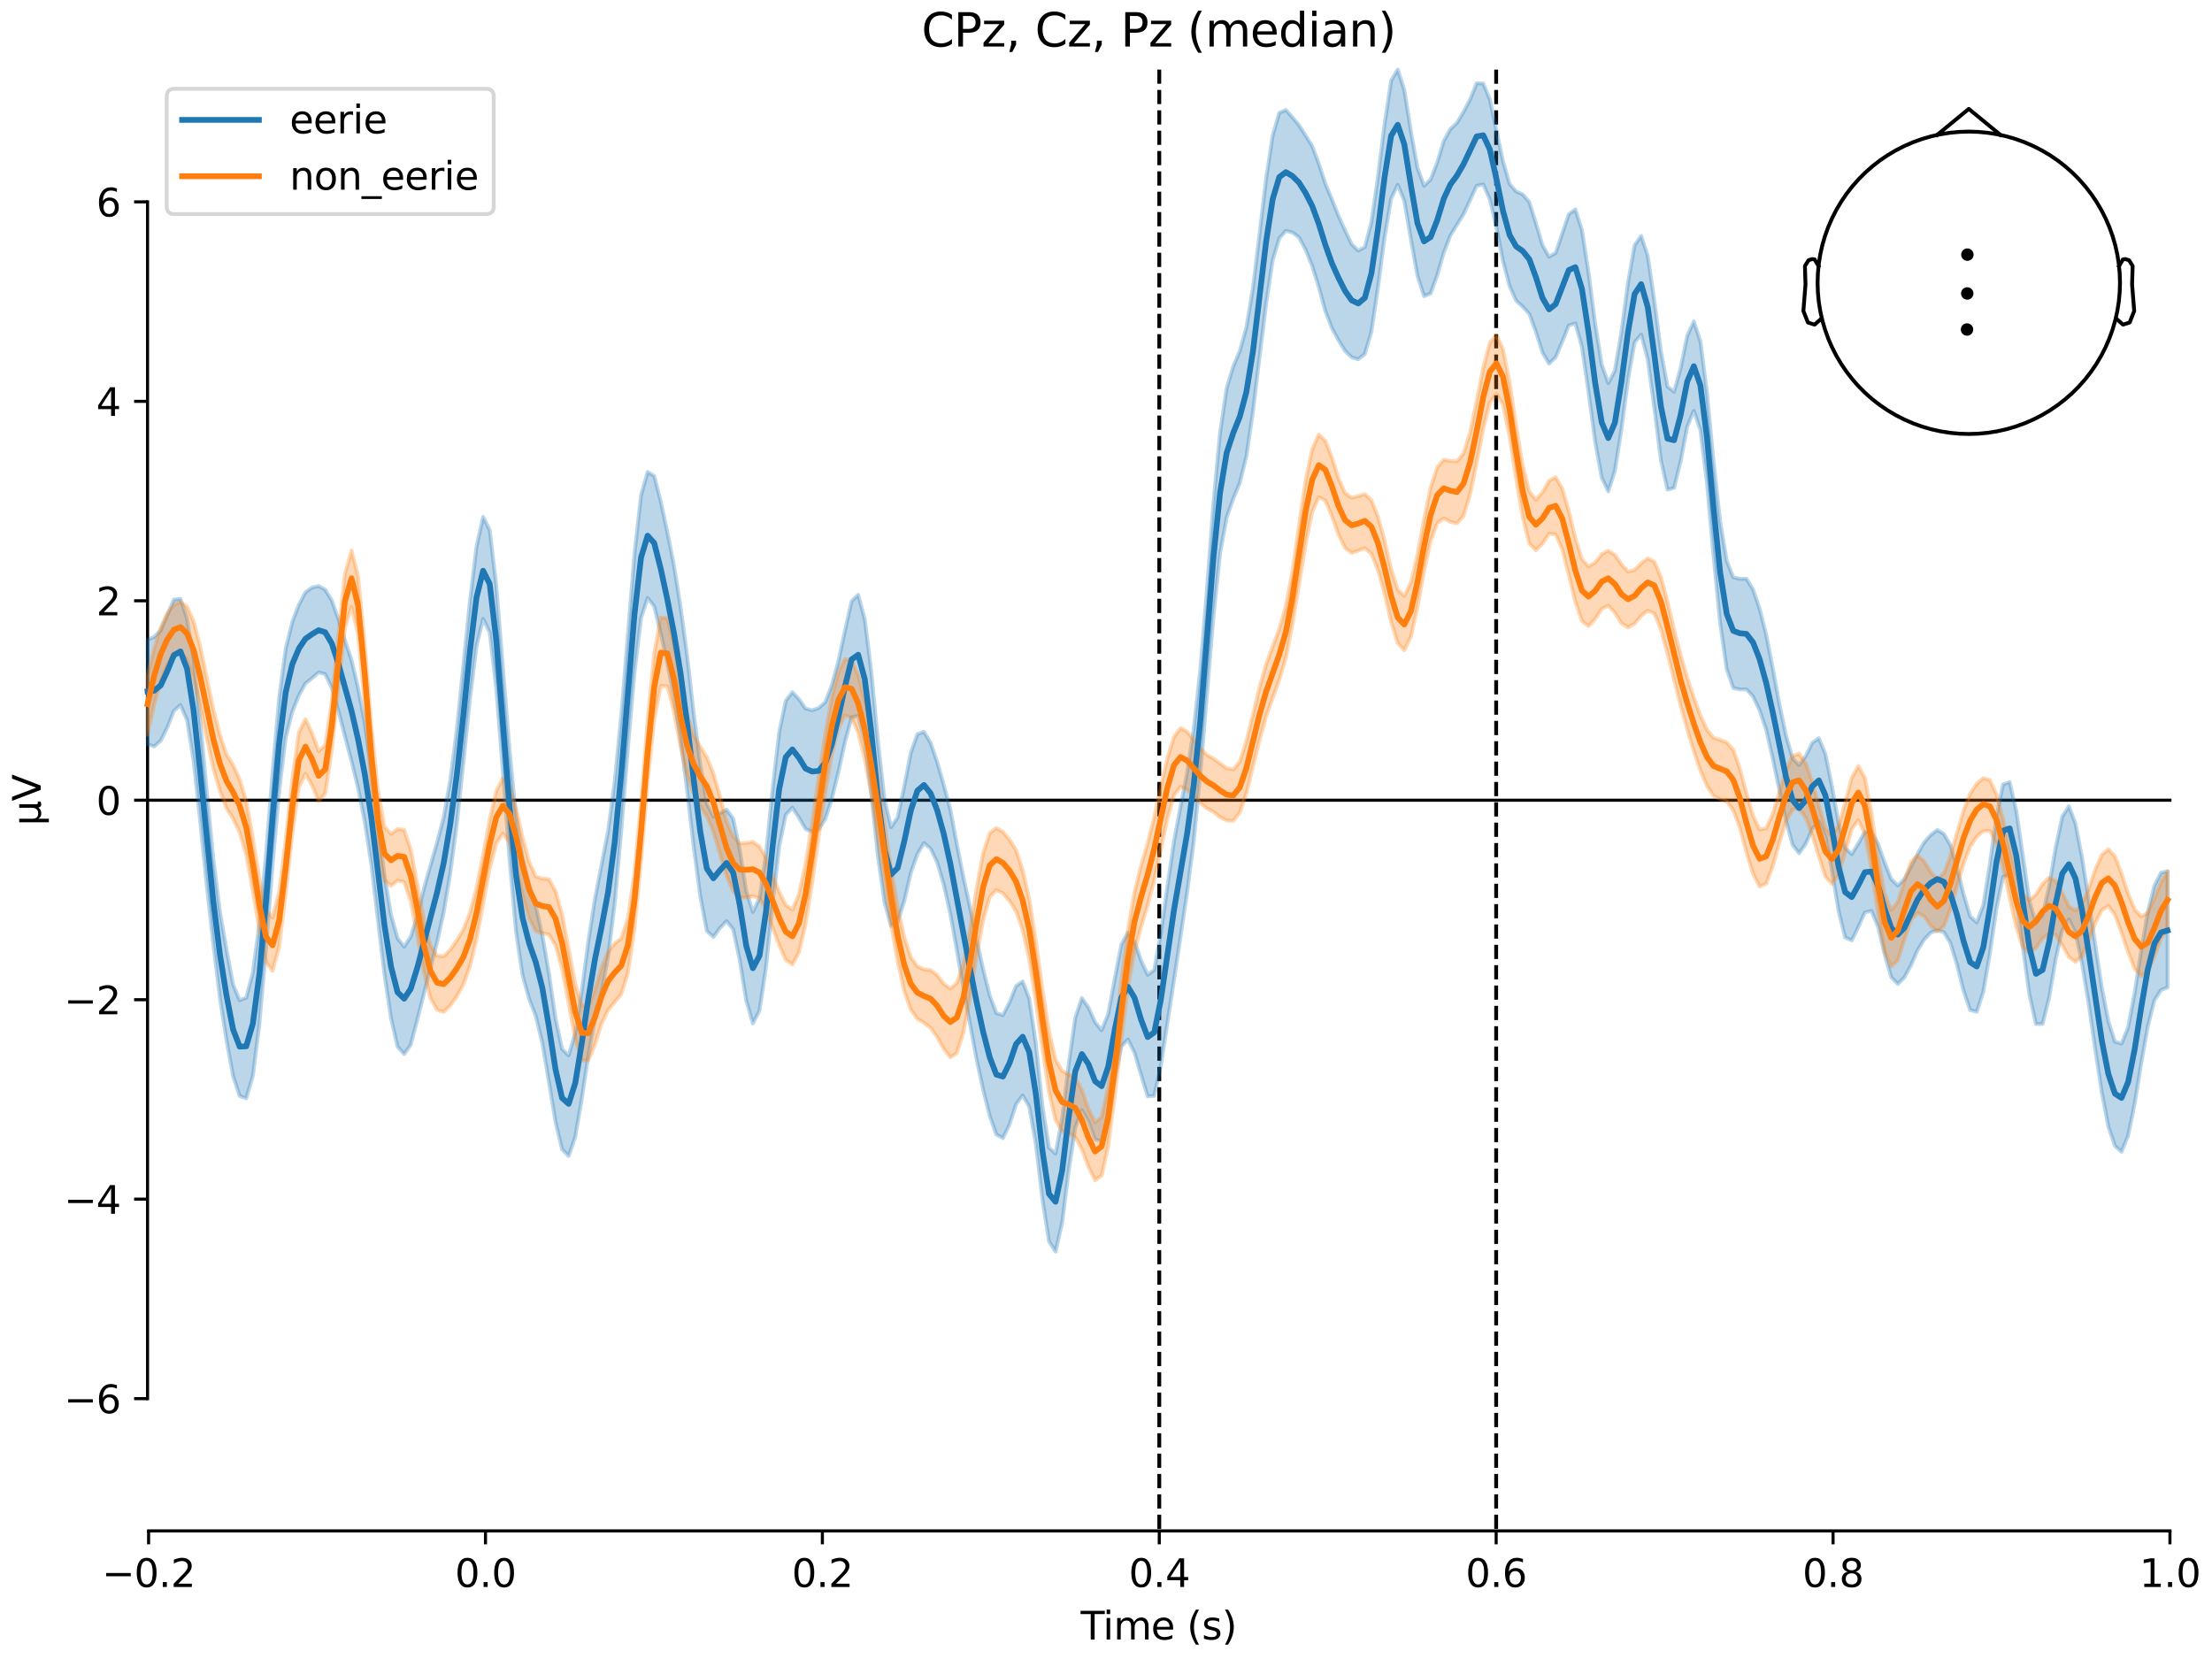 <?xml version="1.0" encoding="utf-8" standalone="no"?>
<!DOCTYPE svg PUBLIC "-//W3C//DTD SVG 1.1//EN"
  "http://www.w3.org/Graphics/SVG/1.1/DTD/svg11.dtd">
<svg xmlns:xlink="http://www.w3.org/1999/xlink" width="576pt" height="432pt" viewBox="0 0 576 432" xmlns="http://www.w3.org/2000/svg" version="1.1">
 <defs>
  <style type="text/css">*{stroke-linejoin: round; stroke-linecap: butt}</style>
 </defs>
 <g id="figure_1">
  <g id="patch_1">
   <path d="M 0 432 
L 576 432 
L 576 0 
L 0 0 
z
" style="fill: #ffffff"/>
  </g>
  <g id="axes_1">
   <g id="patch_2">
    <path d="M 38.421 398.644 
L 565.048 398.644 
L 565.048 18.118 
L 38.421 18.118 
L 38.421 398.644 
z
" style="fill: none; opacity: 0"/>
   </g>
   <g id="patch_3">
    <path d="M 38.421 364.196 
L 38.421 52.566 
" style="fill: none; stroke: #000000; stroke-width: 0.8; stroke-linejoin: miter; stroke-linecap: square"/>
   </g>
   <g id="LineCollection_1">
    <path d="M 301.871 18.118 
L 301.871 398.644 
" clip-path="url(#p901a9319e1)" style="fill: none; stroke-dasharray: 3.7,1.6; stroke-dashoffset: 0; stroke: #000000"/>
    <path d="M 389.597 18.118 
L 389.597 398.644 
" clip-path="url(#p901a9319e1)" style="fill: none; stroke-dasharray: 3.7,1.6; stroke-dashoffset: 0; stroke: #000000"/>
   </g>
   <g id="matplotlib.axis_1">
    <g id="xtick_1">
     <g id="line2d_1">
      <defs>
       <path id="m9a3fd33ae9" d="M 0 0 
L 0 3.5 
" style="stroke: #000000; stroke-width: 0.8"/>
      </defs>
      <g>
       <use xlink:href="#m9a3fd33ae9" x="38.695" y="398.644" style="stroke: #000000; stroke-width: 0.8"/>
      </g>
     </g>
     <g id="text_1">
      <!-- −0.2 -->
      <g transform="translate(26.553 413.242) scale(0.1 -0.1)">
       <defs>
        <path id="DejaVuSans-2212" d="M 678 2272 
L 4684 2272 
L 4684 1741 
L 678 1741 
L 678 2272 
z
" transform="scale(0.016)"/>
        <path id="DejaVuSans-30" d="M 2034 4250 
Q 1547 4250 1301 3770 
Q 1056 3291 1056 2328 
Q 1056 1369 1301 889 
Q 1547 409 2034 409 
Q 2525 409 2770 889 
Q 3016 1369 3016 2328 
Q 3016 3291 2770 3770 
Q 2525 4250 2034 4250 
z
M 2034 4750 
Q 2819 4750 3233 4129 
Q 3647 3509 3647 2328 
Q 3647 1150 3233 529 
Q 2819 -91 2034 -91 
Q 1250 -91 836 529 
Q 422 1150 422 2328 
Q 422 3509 836 4129 
Q 1250 4750 2034 4750 
z
" transform="scale(0.016)"/>
        <path id="DejaVuSans-2e" d="M 684 794 
L 1344 794 
L 1344 0 
L 684 0 
L 684 794 
z
" transform="scale(0.016)"/>
        <path id="DejaVuSans-32" d="M 1228 531 
L 3431 531 
L 3431 0 
L 469 0 
L 469 531 
Q 828 903 1448 1529 
Q 2069 2156 2228 2338 
Q 2531 2678 2651 2914 
Q 2772 3150 2772 3378 
Q 2772 3750 2511 3984 
Q 2250 4219 1831 4219 
Q 1534 4219 1204 4116 
Q 875 4013 500 3803 
L 500 4441 
Q 881 4594 1212 4672 
Q 1544 4750 1819 4750 
Q 2544 4750 2975 4387 
Q 3406 4025 3406 3419 
Q 3406 3131 3298 2873 
Q 3191 2616 2906 2266 
Q 2828 2175 2409 1742 
Q 1991 1309 1228 531 
z
" transform="scale(0.016)"/>
       </defs>
       <use xlink:href="#DejaVuSans-2212"/>
       <use xlink:href="#DejaVuSans-30" transform="translate(83.789 0)"/>
       <use xlink:href="#DejaVuSans-2e" transform="translate(147.412 0)"/>
       <use xlink:href="#DejaVuSans-32" transform="translate(179.199 0)"/>
      </g>
     </g>
    </g>
    <g id="xtick_2">
     <g id="line2d_2">
      <g>
       <use xlink:href="#m9a3fd33ae9" x="126.42" y="398.644" style="stroke: #000000; stroke-width: 0.8"/>
      </g>
     </g>
     <g id="text_2">
      <!-- 0.0 -->
      <g transform="translate(118.469 413.242) scale(0.1 -0.1)">
       <use xlink:href="#DejaVuSans-30"/>
       <use xlink:href="#DejaVuSans-2e" transform="translate(63.623 0)"/>
       <use xlink:href="#DejaVuSans-30" transform="translate(95.41 0)"/>
      </g>
     </g>
    </g>
    <g id="xtick_3">
     <g id="line2d_3">
      <g>
       <use xlink:href="#m9a3fd33ae9" x="214.146" y="398.644" style="stroke: #000000; stroke-width: 0.8"/>
      </g>
     </g>
     <g id="text_3">
      <!-- 0.2 -->
      <g transform="translate(206.194 413.242) scale(0.1 -0.1)">
       <use xlink:href="#DejaVuSans-30"/>
       <use xlink:href="#DejaVuSans-2e" transform="translate(63.623 0)"/>
       <use xlink:href="#DejaVuSans-32" transform="translate(95.41 0)"/>
      </g>
     </g>
    </g>
    <g id="xtick_4">
     <g id="line2d_4">
      <g>
       <use xlink:href="#m9a3fd33ae9" x="301.871" y="398.644" style="stroke: #000000; stroke-width: 0.8"/>
      </g>
     </g>
     <g id="text_4">
      <!-- 0.4 -->
      <g transform="translate(293.92 413.242) scale(0.1 -0.1)">
       <defs>
        <path id="DejaVuSans-34" d="M 2419 4116 
L 825 1625 
L 2419 1625 
L 2419 4116 
z
M 2253 4666 
L 3047 4666 
L 3047 1625 
L 3713 1625 
L 3713 1100 
L 3047 1100 
L 3047 0 
L 2419 0 
L 2419 1100 
L 313 1100 
L 313 1709 
L 2253 4666 
z
" transform="scale(0.016)"/>
       </defs>
       <use xlink:href="#DejaVuSans-30"/>
       <use xlink:href="#DejaVuSans-2e" transform="translate(63.623 0)"/>
       <use xlink:href="#DejaVuSans-34" transform="translate(95.41 0)"/>
      </g>
     </g>
    </g>
    <g id="xtick_5">
     <g id="line2d_5">
      <g>
       <use xlink:href="#m9a3fd33ae9" x="389.597" y="398.644" style="stroke: #000000; stroke-width: 0.8"/>
      </g>
     </g>
     <g id="text_5">
      <!-- 0.6 -->
      <g transform="translate(381.645 413.242) scale(0.1 -0.1)">
       <defs>
        <path id="DejaVuSans-36" d="M 2113 2584 
Q 1688 2584 1439 2293 
Q 1191 2003 1191 1497 
Q 1191 994 1439 701 
Q 1688 409 2113 409 
Q 2538 409 2786 701 
Q 3034 994 3034 1497 
Q 3034 2003 2786 2293 
Q 2538 2584 2113 2584 
z
M 3366 4563 
L 3366 3988 
Q 3128 4100 2886 4159 
Q 2644 4219 2406 4219 
Q 1781 4219 1451 3797 
Q 1122 3375 1075 2522 
Q 1259 2794 1537 2939 
Q 1816 3084 2150 3084 
Q 2853 3084 3261 2657 
Q 3669 2231 3669 1497 
Q 3669 778 3244 343 
Q 2819 -91 2113 -91 
Q 1303 -91 875 529 
Q 447 1150 447 2328 
Q 447 3434 972 4092 
Q 1497 4750 2381 4750 
Q 2619 4750 2861 4703 
Q 3103 4656 3366 4563 
z
" transform="scale(0.016)"/>
       </defs>
       <use xlink:href="#DejaVuSans-30"/>
       <use xlink:href="#DejaVuSans-2e" transform="translate(63.623 0)"/>
       <use xlink:href="#DejaVuSans-36" transform="translate(95.41 0)"/>
      </g>
     </g>
    </g>
    <g id="xtick_6">
     <g id="line2d_6">
      <g>
       <use xlink:href="#m9a3fd33ae9" x="477.323" y="398.644" style="stroke: #000000; stroke-width: 0.8"/>
      </g>
     </g>
     <g id="text_6">
      <!-- 0.8 -->
      <g transform="translate(469.371 413.242) scale(0.1 -0.1)">
       <defs>
        <path id="DejaVuSans-38" d="M 2034 2216 
Q 1584 2216 1326 1975 
Q 1069 1734 1069 1313 
Q 1069 891 1326 650 
Q 1584 409 2034 409 
Q 2484 409 2743 651 
Q 3003 894 3003 1313 
Q 3003 1734 2745 1975 
Q 2488 2216 2034 2216 
z
M 1403 2484 
Q 997 2584 770 2862 
Q 544 3141 544 3541 
Q 544 4100 942 4425 
Q 1341 4750 2034 4750 
Q 2731 4750 3128 4425 
Q 3525 4100 3525 3541 
Q 3525 3141 3298 2862 
Q 3072 2584 2669 2484 
Q 3125 2378 3379 2068 
Q 3634 1759 3634 1313 
Q 3634 634 3220 271 
Q 2806 -91 2034 -91 
Q 1263 -91 848 271 
Q 434 634 434 1313 
Q 434 1759 690 2068 
Q 947 2378 1403 2484 
z
M 1172 3481 
Q 1172 3119 1398 2916 
Q 1625 2713 2034 2713 
Q 2441 2713 2670 2916 
Q 2900 3119 2900 3481 
Q 2900 3844 2670 4047 
Q 2441 4250 2034 4250 
Q 1625 4250 1398 4047 
Q 1172 3844 1172 3481 
z
" transform="scale(0.016)"/>
       </defs>
       <use xlink:href="#DejaVuSans-30"/>
       <use xlink:href="#DejaVuSans-2e" transform="translate(63.623 0)"/>
       <use xlink:href="#DejaVuSans-38" transform="translate(95.41 0)"/>
      </g>
     </g>
    </g>
    <g id="xtick_7">
     <g id="line2d_7">
      <g>
       <use xlink:href="#m9a3fd33ae9" x="565.048" y="398.644" style="stroke: #000000; stroke-width: 0.8"/>
      </g>
     </g>
     <g id="text_7">
      <!-- 1.0 -->
      <g transform="translate(557.097 413.242) scale(0.1 -0.1)">
       <defs>
        <path id="DejaVuSans-31" d="M 794 531 
L 1825 531 
L 1825 4091 
L 703 3866 
L 703 4441 
L 1819 4666 
L 2450 4666 
L 2450 531 
L 3481 531 
L 3481 0 
L 794 0 
L 794 531 
z
" transform="scale(0.016)"/>
       </defs>
       <use xlink:href="#DejaVuSans-31"/>
       <use xlink:href="#DejaVuSans-2e" transform="translate(63.623 0)"/>
       <use xlink:href="#DejaVuSans-30" transform="translate(95.41 0)"/>
      </g>
     </g>
    </g>
    <g id="text_8">
     <!-- Time (s) -->
     <g transform="translate(281.405 426.92) scale(0.1 -0.1)">
      <defs>
       <path id="DejaVuSans-54" d="M -19 4666 
L 3928 4666 
L 3928 4134 
L 2272 4134 
L 2272 0 
L 1638 0 
L 1638 4134 
L -19 4134 
L -19 4666 
z
" transform="scale(0.016)"/>
       <path id="DejaVuSans-69" d="M 603 3500 
L 1178 3500 
L 1178 0 
L 603 0 
L 603 3500 
z
M 603 4863 
L 1178 4863 
L 1178 4134 
L 603 4134 
L 603 4863 
z
" transform="scale(0.016)"/>
       <path id="DejaVuSans-6d" d="M 3328 2828 
Q 3544 3216 3844 3400 
Q 4144 3584 4550 3584 
Q 5097 3584 5394 3201 
Q 5691 2819 5691 2113 
L 5691 0 
L 5113 0 
L 5113 2094 
Q 5113 2597 4934 2840 
Q 4756 3084 4391 3084 
Q 3944 3084 3684 2787 
Q 3425 2491 3425 1978 
L 3425 0 
L 2847 0 
L 2847 2094 
Q 2847 2600 2669 2842 
Q 2491 3084 2119 3084 
Q 1678 3084 1418 2786 
Q 1159 2488 1159 1978 
L 1159 0 
L 581 0 
L 581 3500 
L 1159 3500 
L 1159 2956 
Q 1356 3278 1631 3431 
Q 1906 3584 2284 3584 
Q 2666 3584 2933 3390 
Q 3200 3197 3328 2828 
z
" transform="scale(0.016)"/>
       <path id="DejaVuSans-65" d="M 3597 1894 
L 3597 1613 
L 953 1613 
Q 991 1019 1311 708 
Q 1631 397 2203 397 
Q 2534 397 2845 478 
Q 3156 559 3463 722 
L 3463 178 
Q 3153 47 2828 -22 
Q 2503 -91 2169 -91 
Q 1331 -91 842 396 
Q 353 884 353 1716 
Q 353 2575 817 3079 
Q 1281 3584 2069 3584 
Q 2775 3584 3186 3129 
Q 3597 2675 3597 1894 
z
M 3022 2063 
Q 3016 2534 2758 2815 
Q 2500 3097 2075 3097 
Q 1594 3097 1305 2825 
Q 1016 2553 972 2059 
L 3022 2063 
z
" transform="scale(0.016)"/>
       <path id="DejaVuSans-20" transform="scale(0.016)"/>
       <path id="DejaVuSans-28" d="M 1984 4856 
Q 1566 4138 1362 3434 
Q 1159 2731 1159 2009 
Q 1159 1288 1364 580 
Q 1569 -128 1984 -844 
L 1484 -844 
Q 1016 -109 783 600 
Q 550 1309 550 2009 
Q 550 2706 781 3412 
Q 1013 4119 1484 4856 
L 1984 4856 
z
" transform="scale(0.016)"/>
       <path id="DejaVuSans-73" d="M 2834 3397 
L 2834 2853 
Q 2591 2978 2328 3040 
Q 2066 3103 1784 3103 
Q 1356 3103 1142 2972 
Q 928 2841 928 2578 
Q 928 2378 1081 2264 
Q 1234 2150 1697 2047 
L 1894 2003 
Q 2506 1872 2764 1633 
Q 3022 1394 3022 966 
Q 3022 478 2636 193 
Q 2250 -91 1575 -91 
Q 1294 -91 989 -36 
Q 684 19 347 128 
L 347 722 
Q 666 556 975 473 
Q 1284 391 1588 391 
Q 1994 391 2212 530 
Q 2431 669 2431 922 
Q 2431 1156 2273 1281 
Q 2116 1406 1581 1522 
L 1381 1569 
Q 847 1681 609 1914 
Q 372 2147 372 2553 
Q 372 3047 722 3315 
Q 1072 3584 1716 3584 
Q 2034 3584 2315 3537 
Q 2597 3491 2834 3397 
z
" transform="scale(0.016)"/>
       <path id="DejaVuSans-29" d="M 513 4856 
L 1013 4856 
Q 1481 4119 1714 3412 
Q 1947 2706 1947 2009 
Q 1947 1309 1714 600 
Q 1481 -109 1013 -844 
L 513 -844 
Q 928 -128 1133 580 
Q 1338 1288 1338 2009 
Q 1338 2731 1133 3434 
Q 928 4138 513 4856 
z
" transform="scale(0.016)"/>
      </defs>
      <use xlink:href="#DejaVuSans-54"/>
      <use xlink:href="#DejaVuSans-69" transform="translate(57.959 0)"/>
      <use xlink:href="#DejaVuSans-6d" transform="translate(85.742 0)"/>
      <use xlink:href="#DejaVuSans-65" transform="translate(183.154 0)"/>
      <use xlink:href="#DejaVuSans-20" transform="translate(244.678 0)"/>
      <use xlink:href="#DejaVuSans-28" transform="translate(276.465 0)"/>
      <use xlink:href="#DejaVuSans-73" transform="translate(315.479 0)"/>
      <use xlink:href="#DejaVuSans-29" transform="translate(367.578 0)"/>
     </g>
    </g>
   </g>
   <g id="matplotlib.axis_2">
    <g id="ytick_1">
     <g id="line2d_8">
      <defs>
       <path id="mc6c523e8e3" d="M 0 0 
L -3.5 0 
" style="stroke: #000000; stroke-width: 0.8"/>
      </defs>
      <g>
       <use xlink:href="#mc6c523e8e3" x="38.421" y="364.196" style="stroke: #000000; stroke-width: 0.8"/>
      </g>
     </g>
     <g id="text_9">
      <!-- −6 -->
      <g transform="translate(16.678 367.995) scale(0.1 -0.1)">
       <use xlink:href="#DejaVuSans-2212"/>
       <use xlink:href="#DejaVuSans-36" transform="translate(83.789 0)"/>
      </g>
     </g>
    </g>
    <g id="ytick_2">
     <g id="line2d_9">
      <g>
       <use xlink:href="#mc6c523e8e3" x="38.421" y="312.258" style="stroke: #000000; stroke-width: 0.8"/>
      </g>
     </g>
     <g id="text_10">
      <!-- −4 -->
      <g transform="translate(16.678 316.057) scale(0.1 -0.1)">
       <use xlink:href="#DejaVuSans-2212"/>
       <use xlink:href="#DejaVuSans-34" transform="translate(83.789 0)"/>
      </g>
     </g>
    </g>
    <g id="ytick_3">
     <g id="line2d_10">
      <g>
       <use xlink:href="#mc6c523e8e3" x="38.421" y="260.319" style="stroke: #000000; stroke-width: 0.8"/>
      </g>
     </g>
     <g id="text_11">
      <!-- −2 -->
      <g transform="translate(16.678 264.119) scale(0.1 -0.1)">
       <use xlink:href="#DejaVuSans-2212"/>
       <use xlink:href="#DejaVuSans-32" transform="translate(83.789 0)"/>
      </g>
     </g>
    </g>
    <g id="ytick_4">
     <g id="line2d_11">
      <g>
       <use xlink:href="#mc6c523e8e3" x="38.421" y="208.381" style="stroke: #000000; stroke-width: 0.8"/>
      </g>
     </g>
     <g id="text_12">
      <!-- 0 -->
      <g transform="translate(25.058 212.18) scale(0.1 -0.1)">
       <use xlink:href="#DejaVuSans-30"/>
      </g>
     </g>
    </g>
    <g id="ytick_5">
     <g id="line2d_12">
      <g>
       <use xlink:href="#mc6c523e8e3" x="38.421" y="156.443" style="stroke: #000000; stroke-width: 0.8"/>
      </g>
     </g>
     <g id="text_13">
      <!-- 2 -->
      <g transform="translate(25.058 160.242) scale(0.1 -0.1)">
       <use xlink:href="#DejaVuSans-32"/>
      </g>
     </g>
    </g>
    <g id="ytick_6">
     <g id="line2d_13">
      <g>
       <use xlink:href="#mc6c523e8e3" x="38.421" y="104.504" style="stroke: #000000; stroke-width: 0.8"/>
      </g>
     </g>
     <g id="text_14">
      <!-- 4 -->
      <g transform="translate(25.058 108.303) scale(0.1 -0.1)">
       <use xlink:href="#DejaVuSans-34"/>
      </g>
     </g>
    </g>
    <g id="ytick_7">
     <g id="line2d_14">
      <g>
       <use xlink:href="#mc6c523e8e3" x="38.421" y="52.566" style="stroke: #000000; stroke-width: 0.8"/>
      </g>
     </g>
     <g id="text_15">
      <!-- 6 -->
      <g transform="translate(25.058 56.365) scale(0.1 -0.1)">
       <use xlink:href="#DejaVuSans-36"/>
      </g>
     </g>
    </g>
    <g id="text_16">
     <!-- µV -->
     <g transform="translate(10.599 214.982) rotate(-90) scale(0.1 -0.1)">
      <defs>
       <path id="DejaVuSans-b5" d="M 544 -1331 
L 544 3500 
L 1119 3500 
L 1119 1325 
Q 1119 872 1334 640 
Q 1550 409 1972 409 
Q 2434 409 2667 671 
Q 2900 934 2900 1459 
L 2900 3500 
L 3475 3500 
L 3475 806 
Q 3475 619 3529 530 
Q 3584 441 3700 441 
Q 3728 441 3778 458 
Q 3828 475 3916 513 
L 3916 50 
Q 3788 -22 3673 -56 
Q 3559 -91 3450 -91 
Q 3234 -91 3106 31 
Q 2978 153 2931 403 
Q 2775 156 2548 32 
Q 2322 -91 2016 -91 
Q 1697 -91 1473 31 
Q 1250 153 1119 397 
L 1119 -1331 
L 544 -1331 
z
" transform="scale(0.016)"/>
       <path id="DejaVuSans-56" d="M 1831 0 
L 50 4666 
L 709 4666 
L 2188 738 
L 3669 4666 
L 4325 4666 
L 2547 0 
L 1831 0 
z
" transform="scale(0.016)"/>
      </defs>
      <use xlink:href="#DejaVuSans-b5"/>
      <use xlink:href="#DejaVuSans-56" transform="translate(63.623 0)"/>
     </g>
    </g>
   </g>
   <g id="patch_4">
    <path d="M 38.695 398.644 
L 565.048 398.644 
" style="fill: none; stroke: #000000; stroke-width: 0.8; stroke-linejoin: miter; stroke-linecap: square"/>
   </g>
   <g id="patch_5">
    <path d="M 38.421 208.381 
L 565.048 208.381 
" style="fill: none; stroke: #000000; stroke-width: 0.8; stroke-linejoin: miter; stroke-linecap: square"/>
   </g>
   <g id="text_17">
    <!-- CPz, Cz, Pz (median) -->
    <g transform="translate(239.964 12.118) scale(0.12 -0.12)">
     <defs>
      <path id="DejaVuSans-43" d="M 4122 4306 
L 4122 3641 
Q 3803 3938 3442 4084 
Q 3081 4231 2675 4231 
Q 1875 4231 1450 3742 
Q 1025 3253 1025 2328 
Q 1025 1406 1450 917 
Q 1875 428 2675 428 
Q 3081 428 3442 575 
Q 3803 722 4122 1019 
L 4122 359 
Q 3791 134 3420 21 
Q 3050 -91 2638 -91 
Q 1578 -91 968 557 
Q 359 1206 359 2328 
Q 359 3453 968 4101 
Q 1578 4750 2638 4750 
Q 3056 4750 3426 4639 
Q 3797 4528 4122 4306 
z
" transform="scale(0.016)"/>
      <path id="DejaVuSans-50" d="M 1259 4147 
L 1259 2394 
L 2053 2394 
Q 2494 2394 2734 2622 
Q 2975 2850 2975 3272 
Q 2975 3691 2734 3919 
Q 2494 4147 2053 4147 
L 1259 4147 
z
M 628 4666 
L 2053 4666 
Q 2838 4666 3239 4311 
Q 3641 3956 3641 3272 
Q 3641 2581 3239 2228 
Q 2838 1875 2053 1875 
L 1259 1875 
L 1259 0 
L 628 0 
L 628 4666 
z
" transform="scale(0.016)"/>
      <path id="DejaVuSans-7a" d="M 353 3500 
L 3084 3500 
L 3084 2975 
L 922 459 
L 3084 459 
L 3084 0 
L 275 0 
L 275 525 
L 2438 3041 
L 353 3041 
L 353 3500 
z
" transform="scale(0.016)"/>
      <path id="DejaVuSans-2c" d="M 750 794 
L 1409 794 
L 1409 256 
L 897 -744 
L 494 -744 
L 750 256 
L 750 794 
z
" transform="scale(0.016)"/>
      <path id="DejaVuSans-64" d="M 2906 2969 
L 2906 4863 
L 3481 4863 
L 3481 0 
L 2906 0 
L 2906 525 
Q 2725 213 2448 61 
Q 2172 -91 1784 -91 
Q 1150 -91 751 415 
Q 353 922 353 1747 
Q 353 2572 751 3078 
Q 1150 3584 1784 3584 
Q 2172 3584 2448 3432 
Q 2725 3281 2906 2969 
z
M 947 1747 
Q 947 1113 1208 752 
Q 1469 391 1925 391 
Q 2381 391 2643 752 
Q 2906 1113 2906 1747 
Q 2906 2381 2643 2742 
Q 2381 3103 1925 3103 
Q 1469 3103 1208 2742 
Q 947 2381 947 1747 
z
" transform="scale(0.016)"/>
      <path id="DejaVuSans-61" d="M 2194 1759 
Q 1497 1759 1228 1600 
Q 959 1441 959 1056 
Q 959 750 1161 570 
Q 1363 391 1709 391 
Q 2188 391 2477 730 
Q 2766 1069 2766 1631 
L 2766 1759 
L 2194 1759 
z
M 3341 1997 
L 3341 0 
L 2766 0 
L 2766 531 
Q 2569 213 2275 61 
Q 1981 -91 1556 -91 
Q 1019 -91 701 211 
Q 384 513 384 1019 
Q 384 1609 779 1909 
Q 1175 2209 1959 2209 
L 2766 2209 
L 2766 2266 
Q 2766 2663 2505 2880 
Q 2244 3097 1772 3097 
Q 1472 3097 1187 3025 
Q 903 2953 641 2809 
L 641 3341 
Q 956 3463 1253 3523 
Q 1550 3584 1831 3584 
Q 2591 3584 2966 3190 
Q 3341 2797 3341 1997 
z
" transform="scale(0.016)"/>
      <path id="DejaVuSans-6e" d="M 3513 2113 
L 3513 0 
L 2938 0 
L 2938 2094 
Q 2938 2591 2744 2837 
Q 2550 3084 2163 3084 
Q 1697 3084 1428 2787 
Q 1159 2491 1159 1978 
L 1159 0 
L 581 0 
L 581 3500 
L 1159 3500 
L 1159 2956 
Q 1366 3272 1645 3428 
Q 1925 3584 2291 3584 
Q 2894 3584 3203 3211 
Q 3513 2838 3513 2113 
z
" transform="scale(0.016)"/>
     </defs>
     <use xlink:href="#DejaVuSans-43"/>
     <use xlink:href="#DejaVuSans-50" transform="translate(69.824 0)"/>
     <use xlink:href="#DejaVuSans-7a" transform="translate(130.127 0)"/>
     <use xlink:href="#DejaVuSans-2c" transform="translate(182.617 0)"/>
     <use xlink:href="#DejaVuSans-20" transform="translate(214.404 0)"/>
     <use xlink:href="#DejaVuSans-43" transform="translate(246.191 0)"/>
     <use xlink:href="#DejaVuSans-7a" transform="translate(316.016 0)"/>
     <use xlink:href="#DejaVuSans-2c" transform="translate(368.506 0)"/>
     <use xlink:href="#DejaVuSans-20" transform="translate(400.293 0)"/>
     <use xlink:href="#DejaVuSans-50" transform="translate(432.08 0)"/>
     <use xlink:href="#DejaVuSans-7a" transform="translate(492.383 0)"/>
     <use xlink:href="#DejaVuSans-20" transform="translate(544.873 0)"/>
     <use xlink:href="#DejaVuSans-28" transform="translate(576.66 0)"/>
     <use xlink:href="#DejaVuSans-6d" transform="translate(615.674 0)"/>
     <use xlink:href="#DejaVuSans-65" transform="translate(713.086 0)"/>
     <use xlink:href="#DejaVuSans-64" transform="translate(774.609 0)"/>
     <use xlink:href="#DejaVuSans-69" transform="translate(838.086 0)"/>
     <use xlink:href="#DejaVuSans-61" transform="translate(865.869 0)"/>
     <use xlink:href="#DejaVuSans-6e" transform="translate(927.148 0)"/>
     <use xlink:href="#DejaVuSans-29" transform="translate(990.527 0)"/>
    </g>
   </g>
   <g id="legend_1">
    <g id="patch_6">
     <path d="M 45.421 55.753 
L 126.563 55.753 
Q 128.563 55.753 128.563 53.753 
L 128.563 25.118 
Q 128.563 23.118 126.563 23.118 
L 45.421 23.118 
Q 43.421 23.118 43.421 25.118 
L 43.421 53.753 
Q 43.421 55.753 45.421 55.753 
z
" style="fill: #ffffff; opacity: 0.8; stroke: #cccccc; stroke-linejoin: miter"/>
    </g>
    <g id="line2d_15">
     <path d="M 47.421 31.217 
L 57.421 31.217 
L 67.421 31.217 
" style="fill: none; stroke: #1f77b4; stroke-width: 1.5; stroke-linecap: square"/>
    </g>
    <g id="text_18">
     <!-- eerie -->
     <g transform="translate(75.421 34.717) scale(0.1 -0.1)">
      <defs>
       <path id="DejaVuSans-72" d="M 2631 2963 
Q 2534 3019 2420 3045 
Q 2306 3072 2169 3072 
Q 1681 3072 1420 2755 
Q 1159 2438 1159 1844 
L 1159 0 
L 581 0 
L 581 3500 
L 1159 3500 
L 1159 2956 
Q 1341 3275 1631 3429 
Q 1922 3584 2338 3584 
Q 2397 3584 2469 3576 
Q 2541 3569 2628 3553 
L 2631 2963 
z
" transform="scale(0.016)"/>
      </defs>
      <use xlink:href="#DejaVuSans-65"/>
      <use xlink:href="#DejaVuSans-65" transform="translate(61.523 0)"/>
      <use xlink:href="#DejaVuSans-72" transform="translate(123.047 0)"/>
      <use xlink:href="#DejaVuSans-69" transform="translate(164.16 0)"/>
      <use xlink:href="#DejaVuSans-65" transform="translate(191.943 0)"/>
     </g>
    </g>
    <g id="line2d_16">
     <path d="M 47.421 45.895 
L 57.421 45.895 
L 67.421 45.895 
" style="fill: none; stroke: #ff7f0e; stroke-width: 1.5; stroke-linecap: square"/>
    </g>
    <g id="text_19">
     <!-- non_eerie -->
     <g transform="translate(75.421 49.395) scale(0.1 -0.1)">
      <defs>
       <path id="DejaVuSans-6f" d="M 1959 3097 
Q 1497 3097 1228 2736 
Q 959 2375 959 1747 
Q 959 1119 1226 758 
Q 1494 397 1959 397 
Q 2419 397 2687 759 
Q 2956 1122 2956 1747 
Q 2956 2369 2687 2733 
Q 2419 3097 1959 3097 
z
M 1959 3584 
Q 2709 3584 3137 3096 
Q 3566 2609 3566 1747 
Q 3566 888 3137 398 
Q 2709 -91 1959 -91 
Q 1206 -91 779 398 
Q 353 888 353 1747 
Q 353 2609 779 3096 
Q 1206 3584 1959 3584 
z
" transform="scale(0.016)"/>
       <path id="DejaVuSans-5f" d="M 3263 -1063 
L 3263 -1509 
L -63 -1509 
L -63 -1063 
L 3263 -1063 
z
" transform="scale(0.016)"/>
      </defs>
      <use xlink:href="#DejaVuSans-6e"/>
      <use xlink:href="#DejaVuSans-6f" transform="translate(63.379 0)"/>
      <use xlink:href="#DejaVuSans-6e" transform="translate(124.561 0)"/>
      <use xlink:href="#DejaVuSans-5f" transform="translate(187.939 0)"/>
      <use xlink:href="#DejaVuSans-65" transform="translate(237.939 0)"/>
      <use xlink:href="#DejaVuSans-65" transform="translate(299.463 0)"/>
      <use xlink:href="#DejaVuSans-72" transform="translate(360.986 0)"/>
      <use xlink:href="#DejaVuSans-69" transform="translate(402.1 0)"/>
      <use xlink:href="#DejaVuSans-65" transform="translate(429.883 0)"/>
     </g>
    </g>
   </g>
   <g id="FillBetweenPolyCollection_1">
    <defs>
     <path id="ma960aa89e1" d="M 38.421 -265.386 
L 38.421 -238.199 
L 40.134 -237.608 
L 41.847 -239.135 
L 43.561 -242.561 
L 45.274 -246.886 
L 46.988 -248.427 
L 48.701 -244.506 
L 50.414 -233.931 
L 52.128 -218.161 
L 53.841 -201.502 
L 55.554 -186.156 
L 57.268 -172.134 
L 58.981 -161.163 
L 60.695 -151.82 
L 62.408 -146.612 
L 64.121 -146 
L 65.835 -151.835 
L 67.548 -165.39 
L 69.262 -184.965 
L 70.975 -206.747 
L 72.688 -225.891 
L 74.402 -239.967 
L 76.115 -246.644 
L 77.829 -250.917 
L 79.542 -254.033 
L 81.255 -255.396 
L 82.969 -256.909 
L 84.682 -256.47 
L 86.395 -252.859 
L 88.109 -246.942 
L 89.822 -240.285 
L 91.536 -233.773 
L 93.249 -226.827 
L 94.962 -218.166 
L 96.676 -207.093 
L 98.389 -192.627 
L 100.103 -178.397 
L 101.816 -166.938 
L 103.529 -159.459 
L 105.243 -157.517 
L 106.956 -159.945 
L 108.67 -166.482 
L 110.383 -173.241 
L 112.096 -179.89 
L 113.81 -186.625 
L 115.523 -194.393 
L 117.237 -204.521 
L 118.95 -217.429 
L 120.663 -233.402 
L 122.377 -249.972 
L 124.09 -263.823 
L 125.803 -270.831 
L 127.517 -267.305 
L 129.23 -252.611 
L 130.944 -231.083 
L 132.657 -208.63 
L 134.37 -189.432 
L 136.084 -178.014 
L 137.797 -171.857 
L 139.511 -167.473 
L 141.224 -160.394 
L 142.937 -150.328 
L 144.651 -139.875 
L 146.364 -132.708 
L 148.078 -130.973 
L 149.791 -135.94 
L 151.504 -145.915 
L 153.218 -157.274 
L 154.931 -166.318 
L 156.644 -173.503 
L 158.358 -182.868 
L 160.071 -196.766 
L 161.785 -215.778 
L 163.498 -237.06 
L 165.211 -256.728 
L 166.925 -271.046 
L 168.638 -276.287 
L 170.352 -274.108 
L 172.065 -267.044 
L 173.778 -259.194 
L 175.492 -250.412 
L 177.205 -239.615 
L 178.919 -226.275 
L 180.632 -211.588 
L 182.345 -198.666 
L 184.059 -189.588 
L 185.772 -188.016 
L 187.486 -190.356 
L 189.199 -192.131 
L 190.912 -190.028 
L 192.626 -182.002 
L 194.339 -171.381 
L 196.052 -165.498 
L 197.766 -168.822 
L 199.479 -180.193 
L 201.193 -196.78 
L 202.906 -211.589 
L 204.619 -219.849 
L 206.333 -221.673 
L 208.046 -219.083 
L 209.76 -216.132 
L 211.473 -215.38 
L 213.186 -216.039 
L 214.9 -218.732 
L 216.613 -223.994 
L 218.327 -231.016 
L 220.04 -238.787 
L 221.753 -245.192 
L 223.467 -245.569 
L 225.18 -238.887 
L 226.893 -225.208 
L 228.607 -209.115 
L 230.32 -197.11 
L 232.034 -190.867 
L 233.747 -191.931 
L 235.46 -197.327 
L 237.174 -204.71 
L 238.887 -209.595 
L 240.601 -212.489 
L 242.314 -211.036 
L 244.027 -207.497 
L 245.741 -201.694 
L 247.454 -194.116 
L 249.168 -184.541 
L 250.881 -174.695 
L 252.594 -165.329 
L 254.308 -156.142 
L 256.021 -148.233 
L 257.735 -141.404 
L 259.448 -136.581 
L 261.161 -135.627 
L 262.875 -139.185 
L 264.588 -144.466 
L 266.301 -146.759 
L 268.015 -143.812 
L 269.728 -134.168 
L 271.442 -119.771 
L 273.155 -108.757 
L 274.868 -106.068 
L 276.582 -113.637 
L 278.295 -127.147 
L 280.009 -138.472 
L 281.722 -142.905 
L 283.435 -139.938 
L 285.149 -135.307 
L 286.862 -134.835 
L 288.576 -141.007 
L 290.289 -151.214 
L 292.002 -159.512 
L 293.716 -161.317 
L 295.429 -157.831 
L 297.142 -152.09 
L 298.856 -146.495 
L 300.569 -146.643 
L 302.283 -154.46 
L 303.996 -165.694 
L 305.709 -176.814 
L 307.423 -188.214 
L 309.136 -199.656 
L 310.85 -212.976 
L 312.563 -230.458 
L 314.276 -251.061 
L 315.99 -271.628 
L 317.703 -287.836 
L 319.417 -297.249 
L 321.13 -302.084 
L 322.843 -306.257 
L 324.557 -313.227 
L 326.27 -324.8 
L 327.984 -339.036 
L 329.697 -352.888 
L 331.41 -364.244 
L 333.124 -369.971 
L 334.837 -371.894 
L 336.55 -371.47 
L 338.264 -370.181 
L 339.977 -366.979 
L 341.691 -362.731 
L 343.404 -357.297 
L 345.117 -351.008 
L 346.831 -346.531 
L 348.544 -343.393 
L 350.258 -340.621 
L 351.971 -338.95 
L 353.684 -338.448 
L 355.398 -339.832 
L 357.111 -345.655 
L 358.825 -357.213 
L 360.538 -370.193 
L 362.251 -380.264 
L 363.965 -383.905 
L 365.678 -379.679 
L 367.391 -369.762 
L 369.105 -360.214 
L 370.818 -354.861 
L 372.532 -355.6 
L 374.245 -360.335 
L 375.958 -366.222 
L 377.672 -370.678 
L 379.385 -373.476 
L 381.099 -376.207 
L 382.812 -379.891 
L 384.525 -383.604 
L 386.239 -383.989 
L 387.952 -380.087 
L 389.666 -372.873 
L 391.379 -364.008 
L 393.092 -357.496 
L 394.806 -353.709 
L 396.519 -352.104 
L 398.233 -350.252 
L 399.946 -345.606 
L 401.659 -340.191 
L 403.373 -337.32 
L 405.086 -338.953 
L 406.799 -343.013 
L 408.513 -347.255 
L 410.226 -347.793 
L 411.94 -341.614 
L 413.653 -329.901 
L 415.366 -317.076 
L 417.08 -307.63 
L 418.793 -304.044 
L 420.507 -309.383 
L 422.22 -320.162 
L 423.933 -333.167 
L 425.647 -342.869 
L 427.36 -344.904 
L 429.074 -338.408 
L 430.787 -325.772 
L 432.5 -312.187 
L 434.214 -304.508 
L 435.927 -304.95 
L 437.64 -311.927 
L 439.354 -320.912 
L 441.067 -325.023 
L 442.781 -320.031 
L 444.494 -306.233 
L 446.207 -287.173 
L 447.921 -269.821 
L 449.634 -257.756 
L 451.348 -252.84 
L 453.061 -252.471 
L 454.774 -252.495 
L 456.488 -250.634 
L 458.201 -247.036 
L 459.915 -241.959 
L 461.628 -234.452 
L 463.341 -226.297 
L 465.055 -218.432 
L 466.768 -212.021 
L 468.482 -209.825 
L 470.195 -212.242 
L 471.908 -216.11 
L 473.622 -218.096 
L 475.335 -214.097 
L 477.048 -205.162 
L 478.762 -194.823 
L 480.475 -187.878 
L 482.189 -187.113 
L 483.902 -190.573 
L 485.615 -194.419 
L 487.329 -194.805 
L 489.042 -190.678 
L 490.756 -183.513 
L 492.469 -177.534 
L 494.182 -175.772 
L 495.896 -177.499 
L 497.609 -180.625 
L 499.323 -184.536 
L 501.036 -187.337 
L 502.749 -189.145 
L 504.463 -189.77 
L 506.176 -189.251 
L 507.889 -186.425 
L 509.603 -180.789 
L 511.316 -173.961 
L 513.03 -168.973 
L 514.743 -168.538 
L 516.456 -173.798 
L 518.17 -183.751 
L 519.883 -195.517 
L 521.597 -203.686 
L 523.31 -204.142 
L 525.023 -197.552 
L 526.737 -185.396 
L 528.45 -173.074 
L 530.164 -165.346 
L 531.877 -165.365 
L 533.59 -172.228 
L 535.304 -182.311 
L 537.017 -189.801 
L 538.731 -192.595 
L 540.444 -189.108 
L 542.157 -181.177 
L 543.871 -170.74 
L 545.584 -158.883 
L 547.297 -147.593 
L 549.011 -138.646 
L 550.724 -133.622 
L 552.438 -132.069 
L 554.151 -136.234 
L 555.864 -144.615 
L 557.578 -155.13 
L 559.291 -164.766 
L 561.005 -171.493 
L 562.718 -174.192 
L 564.431 -174.871 
L 564.431 -205.137 
L 564.431 -205.137 
L 562.718 -204.739 
L 561.005 -201.377 
L 559.291 -194.601 
L 557.578 -184.639 
L 555.864 -173.471 
L 554.151 -164.439 
L 552.438 -160.243 
L 550.724 -160.742 
L 549.011 -166.066 
L 547.297 -174.914 
L 545.584 -186.074 
L 543.871 -197.758 
L 542.157 -208.665 
L 540.444 -217.58 
L 538.731 -222.029 
L 537.017 -219.359 
L 535.304 -211.341 
L 533.59 -201.203 
L 531.877 -193.725 
L 530.164 -191.649 
L 528.45 -197.478 
L 526.737 -209.199 
L 525.023 -220.957 
L 523.31 -228.357 
L 521.597 -227.744 
L 519.883 -219.436 
L 518.17 -207.043 
L 516.456 -196.303 
L 514.743 -191.805 
L 513.03 -193.36 
L 511.316 -199.139 
L 509.603 -206.123 
L 507.889 -211.912 
L 506.176 -214.845 
L 504.463 -215.891 
L 502.749 -214.57 
L 501.036 -212.643 
L 499.323 -209.633 
L 497.609 -206.254 
L 495.896 -203.08 
L 494.182 -201.412 
L 492.469 -203.109 
L 490.756 -207.399 
L 489.042 -212.28 
L 487.329 -215.35 
L 485.615 -215.44 
L 483.902 -212.339 
L 482.189 -209.575 
L 480.475 -211.182 
L 478.762 -217.654 
L 477.048 -227.135 
L 475.335 -235.663 
L 473.622 -239.774 
L 471.908 -238.57 
L 470.195 -235.073 
L 468.482 -232.777 
L 466.768 -234.544 
L 465.055 -240.583 
L 463.341 -248.67 
L 461.628 -257.996 
L 459.915 -266.668 
L 458.201 -273.492 
L 456.488 -278.514 
L 454.774 -281.282 
L 453.061 -281.284 
L 451.348 -281.674 
L 449.634 -285.941 
L 447.921 -296.271 
L 446.207 -311.735 
L 444.494 -329.665 
L 442.781 -343.1 
L 441.067 -348.302 
L 439.354 -344.546 
L 437.64 -336.131 
L 435.927 -329.984 
L 434.214 -331.341 
L 432.5 -340.587 
L 430.787 -353.62 
L 429.074 -365.307 
L 427.36 -370.585 
L 425.647 -368.142 
L 423.933 -358.371 
L 422.22 -345.557 
L 420.507 -335.477 
L 418.793 -332.239 
L 417.08 -337.055 
L 415.366 -347.835 
L 413.653 -360.967 
L 411.94 -372.065 
L 410.226 -377.466 
L 408.513 -376.214 
L 406.799 -371.168 
L 405.086 -366.105 
L 403.373 -365.152 
L 401.659 -368.143 
L 399.946 -373.866 
L 398.233 -379.377 
L 396.519 -381.365 
L 394.806 -382.148 
L 393.092 -384.096 
L 391.379 -389.976 
L 389.666 -398.079 
L 387.952 -406.073 
L 386.239 -410.251 
L 384.525 -410.333 
L 382.812 -406.108 
L 381.099 -402.85 
L 379.385 -400 
L 377.672 -398.378 
L 375.958 -395.289 
L 374.245 -389.659 
L 372.532 -385.24 
L 370.818 -383.62 
L 369.105 -388.296 
L 367.391 -397.87 
L 365.678 -408.578 
L 363.965 -413.882 
L 362.251 -411.004 
L 360.538 -399.608 
L 358.825 -385.95 
L 357.111 -374.121 
L 355.398 -367.637 
L 353.684 -366.742 
L 351.971 -368.398 
L 350.258 -371.992 
L 348.544 -375.786 
L 346.831 -380.077 
L 345.117 -384.175 
L 343.404 -389.412 
L 341.691 -393.972 
L 339.977 -396.726 
L 338.264 -399.397 
L 336.55 -401.457 
L 334.837 -403.372 
L 333.124 -402.615 
L 331.41 -396.706 
L 329.697 -385.414 
L 327.984 -371.078 
L 326.27 -356.991 
L 324.557 -346.774 
L 322.843 -340.597 
L 321.13 -336.567 
L 319.417 -330.872 
L 317.703 -319.239 
L 315.99 -301.168 
L 314.276 -278.305 
L 312.563 -257.668 
L 310.85 -242.191 
L 309.136 -230.916 
L 307.423 -222.112 
L 305.709 -212.902 
L 303.996 -201.166 
L 302.283 -189.07 
L 300.569 -179.427 
L 298.856 -178.155 
L 297.142 -181.858 
L 295.429 -186.824 
L 293.716 -189.137 
L 292.002 -186.028 
L 290.289 -177.115 
L 288.576 -167.966 
L 286.862 -163.719 
L 285.149 -165.856 
L 283.435 -169.639 
L 281.722 -172.101 
L 280.009 -167.021 
L 278.295 -154.959 
L 276.582 -140.773 
L 274.868 -131.616 
L 273.155 -133.147 
L 271.442 -143.989 
L 269.728 -160.203 
L 268.015 -171.93 
L 266.301 -176.439 
L 264.588 -175.261 
L 262.875 -170.962 
L 261.161 -167.649 
L 259.448 -168.179 
L 257.735 -172.747 
L 256.021 -179.54 
L 254.308 -187.343 
L 252.594 -195.719 
L 250.881 -203.547 
L 249.168 -212.12 
L 247.454 -221.24 
L 245.741 -227.634 
L 244.027 -233.628 
L 242.314 -238.591 
L 240.601 -241.461 
L 238.887 -240.811 
L 237.174 -235.972 
L 235.46 -227.194 
L 233.747 -219.17 
L 232.034 -216.594 
L 230.32 -223.824 
L 228.607 -239.061 
L 226.893 -257.045 
L 225.18 -270.725 
L 223.467 -277.127 
L 221.753 -275.428 
L 220.04 -267.835 
L 218.327 -259.84 
L 216.613 -253.594 
L 214.9 -249.152 
L 213.186 -247.648 
L 211.473 -247.039 
L 209.76 -247.494 
L 208.046 -249.936 
L 206.333 -251.763 
L 204.619 -249.542 
L 202.906 -241.366 
L 201.193 -226.605 
L 199.479 -209.734 
L 197.766 -198.106 
L 196.052 -194.546 
L 194.339 -199.945 
L 192.626 -210.843 
L 190.912 -218.84 
L 189.199 -221.194 
L 187.486 -220.211 
L 185.772 -219.313 
L 184.059 -222.742 
L 182.345 -233.158 
L 180.632 -246.292 
L 178.919 -261.3 
L 177.205 -274.033 
L 175.492 -284.81 
L 173.778 -293.403 
L 172.065 -301.398 
L 170.352 -308.058 
L 168.638 -309.091 
L 166.925 -303.032 
L 165.211 -287.66 
L 163.498 -266.653 
L 161.785 -245.731 
L 160.071 -228.562 
L 158.358 -215.673 
L 156.644 -206.808 
L 154.931 -197.969 
L 153.218 -186.944 
L 151.504 -173.998 
L 149.791 -162.957 
L 148.078 -157.175 
L 146.364 -158.819 
L 144.651 -166.812 
L 142.937 -178.506 
L 141.224 -188.486 
L 139.511 -196.125 
L 137.797 -201.694 
L 136.084 -208.457 
L 134.37 -219.329 
L 132.657 -237.03 
L 130.944 -258.298 
L 129.23 -279.504 
L 127.517 -293.983 
L 125.803 -297.393 
L 124.09 -289.668 
L 122.377 -275.512 
L 120.663 -258.736 
L 118.95 -241.968 
L 117.237 -228.721 
L 115.523 -219.13 
L 113.81 -212.6 
L 112.096 -206.626 
L 110.383 -200.582 
L 108.67 -193.52 
L 106.956 -188.083 
L 105.243 -185.481 
L 103.529 -187.636 
L 101.816 -193.777 
L 100.103 -204.165 
L 98.389 -218.035 
L 96.676 -231.759 
L 94.962 -243.76 
L 93.249 -252.815 
L 91.536 -260.1 
L 89.822 -265.264 
L 88.109 -270.795 
L 86.395 -275.642 
L 84.682 -278.448 
L 82.969 -279.379 
L 81.255 -279.011 
L 79.542 -277.771 
L 77.829 -274.533 
L 76.115 -270.028 
L 74.402 -263.101 
L 72.688 -250.214 
L 70.975 -230.923 
L 69.262 -209.412 
L 67.548 -191.388 
L 65.835 -178.686 
L 64.121 -172.19 
L 62.408 -171.527 
L 60.695 -175.633 
L 58.981 -184.694 
L 57.268 -194.613 
L 55.554 -208.38 
L 53.841 -225.939 
L 52.128 -244.157 
L 50.414 -260.325 
L 48.701 -270.95 
L 46.988 -276.048 
L 45.274 -275.879 
L 43.561 -271.809 
L 41.847 -267.843 
L 40.134 -266.146 
L 38.421 -265.386 
z
" style="stroke: #1f77b4; stroke-opacity: 0.3"/>
    </defs>
    <g>
     <use xlink:href="#ma960aa89e1" x="0" y="432" style="fill: #1f77b4; fill-opacity: 0.3; stroke: #1f77b4; stroke-opacity: 0.3"/>
    </g>
   </g>
   <g id="FillBetweenPolyCollection_2">
    <defs>
     <path id="m900924b780" d="M 38.421 -256.017 
L 38.421 -240.689 
L 40.134 -248.485 
L 41.847 -254.575 
L 43.561 -258.995 
L 45.274 -261.853 
L 46.988 -262.219 
L 48.701 -260.197 
L 50.414 -255.311 
L 52.128 -248.227 
L 53.841 -239.905 
L 55.554 -231.953 
L 57.268 -226.039 
L 58.981 -221.537 
L 60.695 -218.827 
L 62.408 -215.222 
L 64.121 -209.341 
L 65.835 -200.044 
L 67.548 -189.854 
L 69.262 -181.482 
L 70.975 -179.18 
L 72.688 -185.496 
L 74.402 -199.345 
L 76.115 -214.985 
L 77.829 -226.891 
L 79.542 -230.549 
L 81.255 -227.474 
L 82.969 -223.38 
L 84.682 -225.361 
L 86.395 -236.518 
L 88.109 -253.329 
L 89.822 -268.391 
L 91.536 -274.034 
L 93.249 -266.834 
L 94.962 -248.665 
L 96.676 -227.497 
L 98.389 -211.137 
L 100.103 -202.691 
L 101.816 -201.347 
L 103.529 -202.668 
L 105.243 -202.361 
L 106.956 -197.29 
L 108.67 -188.434 
L 110.383 -178.882 
L 112.096 -172.093 
L 113.81 -169.018 
L 115.523 -168.468 
L 117.237 -170.175 
L 118.95 -172.517 
L 120.663 -175.67 
L 122.377 -180.42 
L 124.09 -187.52 
L 125.803 -196.572 
L 127.517 -205.784 
L 129.23 -212.37 
L 130.944 -214.941 
L 132.657 -212.661 
L 134.37 -206.661 
L 136.084 -198.82 
L 137.797 -192.855 
L 139.511 -189.534 
L 141.224 -188.985 
L 142.937 -188.658 
L 144.651 -185.901 
L 146.364 -179.723 
L 148.078 -170.737 
L 149.791 -161.452 
L 151.504 -155.84 
L 153.218 -155.909 
L 154.931 -159.992 
L 156.644 -165.47 
L 158.358 -168.988 
L 160.071 -171.069 
L 161.785 -173.141 
L 163.498 -178.633 
L 165.211 -190.074 
L 166.925 -207.926 
L 168.638 -228.419 
L 170.352 -244.588 
L 172.065 -253.373 
L 173.778 -253.285 
L 175.492 -246.744 
L 177.205 -237.68 
L 178.919 -230.163 
L 180.632 -225.39 
L 182.345 -222.04 
L 184.059 -219.441 
L 185.772 -215.467 
L 187.486 -209.581 
L 189.199 -203.89 
L 190.912 -199.888 
L 192.626 -198.324 
L 194.339 -198.311 
L 196.052 -198.629 
L 197.766 -198.132 
L 199.479 -195.16 
L 201.193 -190.482 
L 202.906 -185.831 
L 204.619 -182.012 
L 206.333 -180.832 
L 208.046 -184.003 
L 209.76 -191.408 
L 211.473 -201.957 
L 213.186 -214.097 
L 214.9 -225.611 
L 216.613 -235.553 
L 218.327 -242.374 
L 220.04 -245.711 
L 221.753 -245.173 
L 223.467 -241.211 
L 225.18 -234.352 
L 226.893 -225.228 
L 228.607 -214.235 
L 230.32 -202.7 
L 232.034 -191.368 
L 233.747 -181.709 
L 235.46 -173.976 
L 237.174 -169.102 
L 238.887 -166.687 
L 240.601 -165.63 
L 242.314 -164.385 
L 244.027 -161.986 
L 245.741 -158.878 
L 247.454 -156.67 
L 249.168 -157.793 
L 250.881 -163.175 
L 252.594 -172.324 
L 254.308 -183.162 
L 256.021 -192.424 
L 257.735 -198.435 
L 259.448 -200.249 
L 261.161 -199.409 
L 262.875 -197.379 
L 264.588 -194.719 
L 266.301 -189.896 
L 268.015 -182.142 
L 269.728 -171.246 
L 271.442 -159.016 
L 273.155 -147.602 
L 274.868 -140.346 
L 276.582 -137.441 
L 278.295 -136.979 
L 280.009 -135.88 
L 281.722 -132.737 
L 283.435 -128.204 
L 285.149 -124.625 
L 286.862 -125.895 
L 288.576 -133.546 
L 290.289 -146.601 
L 292.002 -161.309 
L 293.716 -174.749 
L 295.429 -184.405 
L 297.142 -190.643 
L 298.856 -196.333 
L 300.569 -202.826 
L 302.283 -210.866 
L 303.996 -218.859 
L 305.709 -224.921 
L 307.423 -227.114 
L 309.136 -226.346 
L 310.85 -224.754 
L 312.563 -222.933 
L 314.276 -221.496 
L 315.99 -220.589 
L 317.703 -219.21 
L 319.417 -218.345 
L 321.13 -218.265 
L 322.843 -220.435 
L 324.557 -225.401 
L 326.27 -232.383 
L 327.984 -239.315 
L 329.697 -245.493 
L 331.41 -250.235 
L 333.124 -255.005 
L 334.837 -260.684 
L 336.55 -269.349 
L 338.264 -279.735 
L 339.977 -290.27 
L 341.691 -298.691 
L 343.404 -302.555 
L 345.117 -301.664 
L 346.831 -297.635 
L 348.544 -292.823 
L 350.258 -289.317 
L 351.971 -288.039 
L 353.684 -288.585 
L 355.398 -289.289 
L 357.111 -287.777 
L 358.825 -283.574 
L 360.538 -277.421 
L 362.251 -270.114 
L 363.965 -264.511 
L 365.678 -262.692 
L 367.391 -266.181 
L 369.105 -273.813 
L 370.818 -283.185 
L 372.532 -291.15 
L 374.245 -295.728 
L 375.958 -297.042 
L 377.672 -296.082 
L 379.385 -295.729 
L 381.099 -297.642 
L 382.812 -303.354 
L 384.525 -311.503 
L 386.239 -320.468 
L 387.952 -327.073 
L 389.666 -329.505 
L 391.379 -326.608 
L 393.092 -318.376 
L 394.806 -307.33 
L 396.519 -297.346 
L 398.233 -290.46 
L 399.946 -288.687 
L 401.659 -290.422 
L 403.373 -293.009 
L 405.086 -292.846 
L 406.799 -289.035 
L 408.513 -282.302 
L 410.226 -275.308 
L 411.94 -270.289 
L 413.653 -268.965 
L 415.366 -270.791 
L 417.08 -273.458 
L 418.793 -274.301 
L 420.507 -272.457 
L 422.22 -269.708 
L 423.933 -268.597 
L 425.647 -269.607 
L 427.36 -271.653 
L 429.074 -272.971 
L 430.787 -272.246 
L 432.5 -268.167 
L 434.214 -261.783 
L 435.927 -255.056 
L 437.64 -248.227 
L 439.354 -242.15 
L 441.067 -236.457 
L 442.781 -231.343 
L 444.494 -227.351 
L 446.207 -224.75 
L 447.921 -223.899 
L 449.634 -223.339 
L 451.348 -221.008 
L 453.061 -216.501 
L 454.774 -210.077 
L 456.488 -204.479 
L 458.201 -201.14 
L 459.915 -201.886 
L 461.628 -206.444 
L 463.341 -212.578 
L 465.055 -218.036 
L 466.768 -221.228 
L 468.482 -221.482 
L 470.195 -219.048 
L 471.908 -214.519 
L 473.622 -209.05 
L 475.335 -203.729 
L 477.048 -201.822 
L 478.762 -204.203 
L 480.475 -210.029 
L 482.189 -216.095 
L 483.902 -218.448 
L 485.615 -214.894 
L 487.329 -205.718 
L 489.042 -194.144 
L 490.756 -184.307 
L 492.469 -180.312 
L 494.182 -181.898 
L 495.896 -187.349 
L 497.609 -192.336 
L 499.323 -194.261 
L 501.036 -193.429 
L 502.749 -190.928 
L 504.463 -189.449 
L 506.176 -190.82 
L 507.889 -195.296 
L 509.603 -201.214 
L 511.316 -207.133 
L 513.03 -211.535 
L 514.743 -214.143 
L 516.456 -215.605 
L 518.17 -215.659 
L 519.883 -212.232 
L 521.597 -206.028 
L 523.31 -198.301 
L 525.023 -190.661 
L 526.737 -185.373 
L 528.45 -183.825 
L 530.164 -185.201 
L 531.877 -187.59 
L 533.59 -188.931 
L 535.304 -188.514 
L 537.017 -185.89 
L 538.731 -182.807 
L 540.444 -181.511 
L 542.157 -182.952 
L 543.871 -186.964 
L 545.584 -191.57 
L 547.297 -195.001 
L 549.011 -196.104 
L 550.724 -193.788 
L 552.438 -189.192 
L 554.151 -184.126 
L 555.864 -179.692 
L 557.578 -177.82 
L 559.291 -179.079 
L 561.005 -182.926 
L 562.718 -187.403 
L 564.431 -190.481 
L 564.431 -205.093 
L 564.431 -205.093 
L 562.718 -202.329 
L 561.005 -197.987 
L 559.291 -194.34 
L 557.578 -193.361 
L 555.864 -195.203 
L 554.151 -199.347 
L 552.438 -204.572 
L 550.724 -209.01 
L 549.011 -210.872 
L 547.297 -209.361 
L 545.584 -205.551 
L 543.871 -200.493 
L 542.157 -196.605 
L 540.444 -194.903 
L 538.731 -195.974 
L 537.017 -199.615 
L 535.304 -202.632 
L 533.59 -203.487 
L 531.877 -201.82 
L 530.164 -199.055 
L 528.45 -197.582 
L 526.737 -199.116 
L 525.023 -204.11 
L 523.31 -211.209 
L 521.597 -218.728 
L 519.883 -225.118 
L 518.17 -228.872 
L 516.456 -229.377 
L 514.743 -227.94 
L 513.03 -225.34 
L 511.316 -220.936 
L 509.603 -215.057 
L 507.889 -209.153 
L 506.176 -204.56 
L 504.463 -203.2 
L 502.749 -204.91 
L 501.036 -207.771 
L 499.323 -209.248 
L 497.609 -207.575 
L 495.896 -202.56 
L 494.182 -197.153 
L 492.469 -195.015 
L 490.756 -199.281 
L 489.042 -208.774 
L 487.329 -220.303 
L 485.615 -229.47 
L 483.902 -232.525 
L 482.189 -229.424 
L 480.475 -222.874 
L 478.762 -216.972 
L 477.048 -214.438 
L 475.335 -216.44 
L 473.622 -222.348 
L 471.908 -228.337 
L 470.195 -233.301 
L 468.482 -235.775 
L 466.768 -235.108 
L 465.055 -231.334 
L 463.341 -225.742 
L 461.628 -220.048 
L 459.915 -216.316 
L 458.201 -215.986 
L 456.488 -219.6 
L 454.774 -225.408 
L 453.061 -231.833 
L 451.348 -236.707 
L 449.634 -238.688 
L 447.921 -239.317 
L 446.207 -239.877 
L 444.494 -241.98 
L 442.781 -245.68 
L 441.067 -250.337 
L 439.354 -255.524 
L 437.64 -261.426 
L 435.927 -268.077 
L 434.214 -275.275 
L 432.5 -281.745 
L 430.787 -285.723 
L 429.074 -286.603 
L 427.36 -285.299 
L 425.647 -283.583 
L 423.933 -283.154 
L 422.22 -285.041 
L 420.507 -287.543 
L 418.793 -288.596 
L 417.08 -287.661 
L 415.366 -285.519 
L 413.653 -284.455 
L 411.94 -286.378 
L 410.226 -291.809 
L 408.513 -298.858 
L 406.799 -304.807 
L 405.086 -307.749 
L 403.373 -306.801 
L 401.659 -303.798 
L 399.946 -301.851 
L 398.233 -303.987 
L 396.519 -310.74 
L 394.806 -321.052 
L 393.092 -332.396 
L 391.379 -341.064 
L 389.666 -344.745 
L 387.952 -342.781 
L 386.239 -336.255 
L 384.525 -327.551 
L 382.812 -319.386 
L 381.099 -313.906 
L 379.385 -311.865 
L 377.672 -311.959 
L 375.958 -312.308 
L 374.245 -310.3 
L 372.532 -304.997 
L 370.818 -296.776 
L 369.105 -287.589 
L 367.391 -280.267 
L 365.678 -276.844 
L 363.965 -278.452 
L 362.251 -283.785 
L 360.538 -291.18 
L 358.825 -297.447 
L 357.111 -301.745 
L 355.398 -303.313 
L 353.684 -302.817 
L 351.971 -302.399 
L 350.258 -303.576 
L 348.544 -307.426 
L 346.831 -312.841 
L 345.117 -317.193 
L 343.404 -318.887 
L 341.691 -314.985 
L 339.977 -306.817 
L 338.264 -295.283 
L 336.55 -283.225 
L 334.837 -274.188 
L 333.124 -268.208 
L 331.41 -263.732 
L 329.697 -259.004 
L 327.984 -253.086 
L 326.27 -245.927 
L 324.557 -239.05 
L 322.843 -233.608 
L 321.13 -231.666 
L 319.417 -231.963 
L 317.703 -233.19 
L 315.99 -234.467 
L 314.276 -235.413 
L 312.563 -237.165 
L 310.85 -239.302 
L 309.136 -241.47 
L 307.423 -242.407 
L 305.709 -240.119 
L 303.996 -234.585 
L 302.283 -227.154 
L 300.569 -219.21 
L 298.856 -212.416 
L 297.142 -206.618 
L 295.429 -199.72 
L 293.716 -189.963 
L 292.002 -176.576 
L 290.289 -162.066 
L 288.576 -149.089 
L 286.862 -141.178 
L 285.149 -139.703 
L 283.435 -143.289 
L 281.722 -148.148 
L 280.009 -151.361 
L 278.295 -152.245 
L 276.582 -153.125 
L 274.868 -156.08 
L 273.155 -163.493 
L 271.442 -174.515 
L 269.728 -186.973 
L 268.015 -197.935 
L 266.301 -205.398 
L 264.588 -210.601 
L 262.875 -213.36 
L 261.161 -215.389 
L 259.448 -216.38 
L 257.735 -215.078 
L 256.021 -209.907 
L 254.308 -200.632 
L 252.594 -190.092 
L 250.881 -181.046 
L 249.168 -176.004 
L 247.454 -174.569 
L 245.741 -175.829 
L 244.027 -178.084 
L 242.314 -179.396 
L 240.601 -179.549 
L 238.887 -180.379 
L 237.174 -182.753 
L 235.46 -188.014 
L 233.747 -195.777 
L 232.034 -205.816 
L 230.32 -217.516 
L 228.607 -229.332 
L 226.893 -240.345 
L 225.18 -249.42 
L 223.467 -256.313 
L 221.753 -260.026 
L 220.04 -260.377 
L 218.327 -256.968 
L 216.613 -250.558 
L 214.9 -240.871 
L 213.186 -229.783 
L 211.473 -217.621 
L 209.76 -206.95 
L 208.046 -199.165 
L 206.333 -195.12 
L 204.619 -196.307 
L 202.906 -199.726 
L 201.193 -204.073 
L 199.479 -208.571 
L 197.766 -211.593 
L 196.052 -212.809 
L 194.339 -212.494 
L 192.626 -212.35 
L 190.912 -214.191 
L 189.199 -218.12 
L 187.486 -224.54 
L 185.772 -230.582 
L 184.059 -234.793 
L 182.345 -237.558 
L 180.632 -240.488 
L 178.919 -245.78 
L 177.205 -253.843 
L 175.492 -264.146 
L 173.778 -271.001 
L 172.065 -271.232 
L 170.352 -261.914 
L 168.638 -244.393 
L 166.925 -223.089 
L 165.211 -204.676 
L 163.498 -192.806 
L 161.785 -187.674 
L 160.071 -186.292 
L 158.358 -184.124 
L 156.644 -179.994 
L 154.931 -174.326 
L 153.218 -169.916 
L 151.504 -170.191 
L 149.791 -175.752 
L 148.078 -184.928 
L 146.364 -193.903 
L 144.651 -200 
L 142.937 -203.057 
L 141.224 -203.194 
L 139.511 -203.751 
L 137.797 -207.517 
L 136.084 -213.93 
L 134.37 -221.489 
L 132.657 -227.532 
L 130.944 -229.395 
L 129.23 -225.973 
L 127.517 -218.635 
L 125.803 -209.425 
L 124.09 -200.777 
L 122.377 -194.326 
L 120.663 -189.931 
L 118.95 -187.103 
L 117.237 -184.67 
L 115.523 -182.945 
L 113.81 -183.152 
L 112.096 -185.843 
L 110.383 -192.423 
L 108.67 -201.823 
L 106.956 -210.752 
L 105.243 -215.917 
L 103.529 -216.116 
L 101.816 -214.82 
L 100.103 -216.718 
L 98.389 -226.373 
L 96.676 -243.25 
L 94.962 -264.34 
L 93.249 -281.929 
L 91.536 -288.627 
L 89.822 -282.514 
L 88.109 -266.706 
L 86.395 -249.319 
L 84.682 -237.956 
L 82.969 -236.37 
L 81.255 -241.063 
L 79.542 -244.736 
L 77.829 -241.294 
L 76.115 -229.186 
L 74.402 -213.378 
L 72.688 -199.739 
L 70.975 -193.091 
L 69.262 -194.988 
L 67.548 -203.068 
L 65.835 -213.799 
L 64.121 -223.4 
L 62.408 -229.033 
L 60.695 -232.761 
L 58.981 -235.529 
L 57.268 -240.577 
L 55.554 -247.257 
L 53.841 -255.437 
L 52.128 -263.701 
L 50.414 -270.186 
L 48.701 -273.994 
L 46.988 -275.321 
L 45.274 -274.44 
L 43.561 -272.287 
L 41.847 -268.573 
L 40.134 -263.058 
L 38.421 -256.017 
z
" style="stroke: #ff7f0e; stroke-opacity: 0.3"/>
    </defs>
    <g>
     <use xlink:href="#m900924b780" x="0" y="432" style="fill: #ff7f0e; fill-opacity: 0.3; stroke: #ff7f0e; stroke-opacity: 0.3"/>
    </g>
   </g>
   <g id="line2d_17">
    <path d="M 38.421 180.046 
L 40.134 179.863 
L 41.847 178.474 
L 43.561 174.762 
L 45.274 170.608 
L 46.988 169.629 
L 48.701 174.122 
L 50.414 185.005 
L 52.128 200.968 
L 55.554 234.855 
L 57.268 248.565 
L 58.981 259.225 
L 60.695 268.055 
L 62.408 272.537 
L 64.121 272.456 
L 65.835 266.574 
L 67.548 253.62 
L 69.262 234.694 
L 70.975 212.993 
L 72.688 193.665 
L 74.402 180.239 
L 76.115 172.942 
L 77.829 168.873 
L 79.542 166.335 
L 81.255 165.135 
L 82.969 164.107 
L 84.682 164.648 
L 86.395 167.56 
L 88.109 172.813 
L 91.536 185.123 
L 93.249 192.546 
L 94.962 201.416 
L 96.676 212.732 
L 100.103 240.846 
L 101.816 251.677 
L 103.529 258.387 
L 105.243 260.056 
L 106.956 257.484 
L 108.67 251.951 
L 113.81 232.38 
L 115.523 224.766 
L 117.237 214.694 
L 118.95 201.813 
L 120.663 186.214 
L 122.377 169.503 
L 124.09 155.53 
L 125.803 148.62 
L 127.517 152.08 
L 129.23 166.679 
L 132.657 209.736 
L 134.37 227.913 
L 136.084 239.022 
L 137.797 245.652 
L 139.511 250.542 
L 141.224 257.249 
L 142.937 267.32 
L 144.651 278.437 
L 146.364 285.913 
L 148.078 287.439 
L 149.791 282.032 
L 151.504 271.545 
L 153.218 259.885 
L 154.931 249.775 
L 156.644 241.365 
L 158.358 232.234 
L 160.071 219.296 
L 161.785 201.316 
L 165.211 159.986 
L 166.925 145.18 
L 168.638 139.493 
L 170.352 141.417 
L 172.065 148.149 
L 173.778 156.101 
L 175.492 164.85 
L 177.205 175.229 
L 178.919 188.331 
L 180.632 202.973 
L 182.345 216.492 
L 184.059 226.175 
L 185.772 228.702 
L 187.486 226.611 
L 189.199 224.718 
L 190.912 227.203 
L 192.626 235.607 
L 194.339 246.353 
L 196.052 252.115 
L 197.766 248.873 
L 199.479 237.264 
L 201.193 220.361 
L 202.906 205.419 
L 204.619 197.14 
L 206.333 195.144 
L 208.046 197.345 
L 209.76 200.129 
L 211.473 200.894 
L 213.186 200.734 
L 214.9 198.65 
L 216.613 193.849 
L 218.327 186.693 
L 220.04 178.716 
L 221.753 171.725 
L 223.467 170.492 
L 225.18 176.851 
L 226.893 190.614 
L 228.607 207.664 
L 230.32 221.243 
L 232.034 227.706 
L 233.747 226.004 
L 235.46 219.116 
L 237.174 211.039 
L 238.887 205.895 
L 240.601 204.412 
L 242.314 206.563 
L 244.027 210.945 
L 245.741 217.103 
L 247.454 224.883 
L 252.594 252.283 
L 254.308 260.896 
L 256.021 268.736 
L 257.735 275.338 
L 259.448 279.832 
L 261.161 280.326 
L 262.875 276.833 
L 264.588 271.857 
L 266.301 269.962 
L 268.015 273.962 
L 269.728 284.862 
L 271.442 299.629 
L 273.155 310.896 
L 274.868 312.939 
L 276.582 304.805 
L 278.295 290.858 
L 280.009 278.94 
L 281.722 274.476 
L 283.435 277.108 
L 285.149 281.545 
L 286.862 282.839 
L 288.576 277.764 
L 290.289 268.12 
L 292.002 259.75 
L 293.716 256.976 
L 295.429 259.833 
L 297.142 265.535 
L 298.856 270.051 
L 300.569 268.836 
L 302.283 260.283 
L 305.709 236.918 
L 309.136 216.974 
L 310.85 204.38 
L 312.563 187.63 
L 315.99 145.014 
L 317.703 128.266 
L 319.417 117.939 
L 321.13 112.763 
L 322.843 108.487 
L 324.557 102.048 
L 326.27 91.473 
L 329.697 62.907 
L 331.41 51.837 
L 333.124 46.114 
L 334.837 44.825 
L 336.55 45.842 
L 338.264 47.549 
L 339.977 50.259 
L 341.691 53.629 
L 343.404 58.282 
L 345.117 63.76 
L 346.831 68.561 
L 348.544 72.371 
L 350.258 75.764 
L 351.971 78.201 
L 353.684 79.015 
L 355.398 77.567 
L 357.111 71.181 
L 358.825 59.558 
L 360.538 46.144 
L 362.251 35.335 
L 363.965 32.495 
L 365.678 37.572 
L 367.391 48.229 
L 369.105 58.132 
L 370.818 62.856 
L 372.532 61.718 
L 374.245 57.328 
L 375.958 51.749 
L 377.672 48.047 
L 379.385 45.719 
L 381.099 42.759 
L 384.525 35.524 
L 386.239 35.228 
L 387.952 38.938 
L 389.666 46.567 
L 391.379 54.93 
L 393.092 61.182 
L 394.806 64.183 
L 396.519 65.379 
L 398.233 67.516 
L 399.946 72.178 
L 401.659 77.573 
L 403.373 80.559 
L 405.086 79.199 
L 408.513 70.326 
L 410.226 69.577 
L 411.94 75.287 
L 413.653 86.531 
L 415.366 99.608 
L 417.08 109.967 
L 418.793 114.064 
L 420.507 110.098 
L 422.22 99.407 
L 423.933 86.459 
L 425.647 76.554 
L 427.36 73.99 
L 429.074 79.996 
L 430.787 92.388 
L 432.5 105.822 
L 434.214 114.221 
L 435.927 114.626 
L 437.64 108.029 
L 439.354 99.335 
L 441.067 95.366 
L 442.781 100.317 
L 444.494 113.941 
L 446.207 132.317 
L 447.921 149.04 
L 449.634 159.841 
L 451.348 164.278 
L 453.061 164.899 
L 454.774 165.063 
L 456.488 167.277 
L 458.201 171.654 
L 459.915 177.847 
L 461.628 185.487 
L 465.055 202.284 
L 466.768 208.297 
L 468.482 210.42 
L 470.195 208.437 
L 471.908 204.755 
L 473.622 203.208 
L 475.335 207.106 
L 477.048 215.883 
L 478.762 225.616 
L 480.475 232.3 
L 482.189 233.604 
L 483.902 230.527 
L 485.615 227.123 
L 487.329 226.945 
L 489.042 230.602 
L 490.756 236.662 
L 492.469 241.623 
L 494.182 243.371 
L 495.896 241.585 
L 499.323 234.253 
L 501.036 231.633 
L 502.749 229.933 
L 504.463 228.911 
L 506.176 229.63 
L 507.889 232.776 
L 509.603 238.246 
L 511.316 245.074 
L 513.03 250.55 
L 514.743 251.668 
L 516.456 246.627 
L 518.17 236.36 
L 519.883 224.389 
L 521.597 216.315 
L 523.31 215.702 
L 525.023 222.742 
L 528.45 246.687 
L 530.164 253.582 
L 531.877 252.575 
L 533.59 245.313 
L 535.304 235.189 
L 537.017 227.44 
L 538.731 225.044 
L 540.444 228.738 
L 542.157 237.001 
L 543.871 247.849 
L 547.297 270.885 
L 549.011 279.656 
L 550.724 284.779 
L 552.438 285.89 
L 554.151 281.786 
L 555.864 273.216 
L 557.578 262.29 
L 559.291 252.379 
L 561.005 245.689 
L 562.718 242.812 
L 564.431 242.297 
L 564.431 242.297 
" style="fill: none; stroke: #1f77b4; stroke-width: 1.5; stroke-linecap: square"/>
   </g>
   <g id="line2d_18">
    <path d="M 38.421 183.353 
L 40.134 175.974 
L 41.847 170.329 
L 43.561 166.5 
L 45.274 163.984 
L 46.988 163.3 
L 48.701 164.929 
L 50.414 169.243 
L 52.128 176.167 
L 55.554 192.48 
L 57.268 198.847 
L 58.981 203.363 
L 60.695 206.283 
L 62.408 209.83 
L 64.121 215.458 
L 65.835 224.92 
L 67.548 235.674 
L 69.262 243.961 
L 70.975 246.138 
L 72.688 239.671 
L 74.402 225.819 
L 76.115 209.874 
L 77.829 197.965 
L 79.542 194.417 
L 81.255 197.677 
L 82.969 202.037 
L 84.682 200.298 
L 86.395 189.084 
L 88.109 171.991 
L 89.822 156.581 
L 91.536 150.569 
L 93.249 157.664 
L 94.962 175.375 
L 96.676 196.472 
L 98.389 213.278 
L 100.103 222.303 
L 101.816 224.004 
L 103.529 222.868 
L 105.243 223.105 
L 106.956 228.073 
L 108.67 236.673 
L 110.383 246.124 
L 112.096 252.841 
L 113.81 255.878 
L 115.523 256.264 
L 117.237 254.578 
L 118.95 252.152 
L 120.663 249.215 
L 122.377 244.598 
L 124.09 237.757 
L 127.517 219.817 
L 129.23 212.786 
L 130.944 209.832 
L 132.657 211.924 
L 134.37 217.857 
L 136.084 225.371 
L 137.797 231.666 
L 139.511 235.254 
L 141.224 235.924 
L 142.937 236.211 
L 144.651 239.198 
L 146.364 245.489 
L 149.791 263.484 
L 151.504 268.955 
L 153.218 269.04 
L 154.931 264.815 
L 156.644 259.409 
L 158.358 255.422 
L 160.071 253.235 
L 161.785 251.431 
L 163.498 246.107 
L 165.211 234.49 
L 166.925 216.542 
L 168.638 195.842 
L 170.352 178.981 
L 172.065 169.95 
L 173.778 170.141 
L 175.492 176.806 
L 177.205 186.408 
L 178.919 194.103 
L 180.632 199.007 
L 182.345 202.175 
L 184.059 204.77 
L 185.772 209.018 
L 189.199 220.789 
L 190.912 224.737 
L 192.626 226.417 
L 194.339 226.481 
L 196.052 226.346 
L 197.766 227.186 
L 199.479 230.114 
L 202.906 239.017 
L 204.619 242.628 
L 206.333 243.822 
L 208.046 240.422 
L 209.76 232.896 
L 211.473 222.167 
L 214.9 198.632 
L 216.613 188.99 
L 218.327 182.269 
L 220.04 178.935 
L 221.753 179.364 
L 223.467 183.144 
L 225.18 189.878 
L 226.893 199.173 
L 228.607 210.213 
L 232.034 233.542 
L 233.747 243.569 
L 235.46 251.253 
L 237.174 256.166 
L 238.887 258.477 
L 240.601 259.357 
L 242.314 260.055 
L 244.027 261.891 
L 245.741 264.549 
L 247.454 266.132 
L 249.168 264.952 
L 250.881 259.755 
L 252.594 250.763 
L 254.308 240.173 
L 256.021 230.894 
L 257.735 225.316 
L 259.448 223.716 
L 261.161 224.687 
L 262.875 226.695 
L 264.588 229.592 
L 266.301 234.464 
L 268.015 242.041 
L 269.728 252.966 
L 271.442 265.32 
L 273.155 276.529 
L 274.868 283.955 
L 276.582 286.97 
L 278.295 287.576 
L 280.009 288.529 
L 281.722 291.635 
L 283.435 296.256 
L 285.149 299.846 
L 286.862 298.508 
L 288.576 290.869 
L 290.289 277.811 
L 292.002 263.093 
L 293.716 249.755 
L 295.429 239.974 
L 297.142 233.486 
L 298.856 227.709 
L 300.569 220.981 
L 303.996 205.07 
L 305.709 199.238 
L 307.423 197.121 
L 309.136 198.06 
L 312.563 202.007 
L 314.276 203.517 
L 315.99 204.502 
L 317.703 205.808 
L 319.417 206.914 
L 321.13 207.151 
L 322.843 205.026 
L 324.557 199.976 
L 327.984 186.041 
L 329.697 180.071 
L 333.124 170.462 
L 334.837 164.557 
L 336.55 155.548 
L 339.977 133.197 
L 341.691 124.926 
L 343.404 121.135 
L 345.117 122.319 
L 346.831 126.668 
L 348.544 131.775 
L 350.258 135.447 
L 351.971 136.788 
L 353.684 136.321 
L 355.398 135.63 
L 357.111 137.153 
L 358.825 141.43 
L 360.538 147.876 
L 362.251 155.196 
L 363.965 160.804 
L 365.678 162.616 
L 367.391 159.146 
L 369.105 151.516 
L 370.818 142.212 
L 372.532 134.112 
L 374.245 128.929 
L 375.958 127.149 
L 377.672 127.776 
L 379.385 128.108 
L 381.099 125.909 
L 382.812 120.392 
L 384.525 112.248 
L 386.239 103.386 
L 387.952 96.759 
L 389.666 94.6 
L 391.379 98.125 
L 393.092 106.644 
L 394.806 117.713 
L 396.519 127.901 
L 398.233 134.647 
L 399.946 136.625 
L 401.659 134.967 
L 403.373 132.271 
L 405.086 131.715 
L 406.799 135.037 
L 408.513 141.492 
L 410.226 148.592 
L 411.94 153.79 
L 413.653 155.337 
L 415.366 153.868 
L 417.08 151.448 
L 418.793 150.576 
L 420.507 152.089 
L 422.22 154.728 
L 423.933 156.022 
L 425.647 155.16 
L 427.36 153.115 
L 429.074 151.659 
L 430.787 152.466 
L 432.5 156.612 
L 434.214 163.173 
L 437.64 177.105 
L 439.354 183.076 
L 441.067 188.425 
L 442.781 193.259 
L 444.494 197.139 
L 446.207 199.454 
L 449.634 200.861 
L 451.348 203.091 
L 453.061 207.862 
L 454.774 214.302 
L 456.488 220.205 
L 458.201 223.629 
L 459.915 222.983 
L 461.628 218.663 
L 463.341 212.702 
L 465.055 207.247 
L 466.768 203.729 
L 468.482 203.199 
L 470.195 205.746 
L 471.908 210.429 
L 473.622 216.29 
L 475.335 221.744 
L 477.048 223.704 
L 478.762 221.262 
L 480.475 215.513 
L 482.189 209.139 
L 483.902 206.39 
L 485.615 209.8 
L 487.329 218.841 
L 489.042 230.481 
L 490.756 240.09 
L 492.469 244.204 
L 494.182 242.346 
L 495.896 236.956 
L 497.609 232.11 
L 499.323 230.237 
L 501.036 231.505 
L 502.749 234.286 
L 504.463 236.08 
L 506.176 234.617 
L 507.889 230.117 
L 511.316 218.163 
L 513.03 213.667 
L 514.743 210.79 
L 516.456 209.39 
L 518.17 209.978 
L 519.883 213.478 
L 521.597 219.68 
L 525.023 234.771 
L 526.737 239.798 
L 528.45 241.372 
L 530.164 239.852 
L 531.877 237.391 
L 533.59 235.882 
L 535.304 236.597 
L 537.017 239.455 
L 538.731 242.688 
L 540.444 243.838 
L 542.157 242.333 
L 543.871 238.409 
L 545.584 233.612 
L 547.297 229.898 
L 549.011 228.724 
L 550.724 230.612 
L 552.438 234.968 
L 554.151 240.171 
L 555.864 244.449 
L 557.578 246.524 
L 559.291 245.482 
L 561.005 241.6 
L 562.718 237.143 
L 564.431 234.362 
L 564.431 234.362 
" style="fill: none; stroke: #ff7f0e; stroke-width: 1.5; stroke-linecap: square"/>
   </g>
  </g>
  <g id="axes_2">
   <g id="PathCollection_1">
    <defs>
     <path id="C0_0_0d9809a5b3" d="M 0 1.118 
C 0.297 1.118 0.581 1 0.791 0.791 
C 1 0.581 1.118 0.297 1.118 -0 
C 1.118 -0.297 1 -0.581 0.791 -0.791 
C 0.581 -1 0.297 -1.118 0 -1.118 
C -0.297 -1.118 -0.581 -1 -0.791 -0.791 
C -1 -0.581 -1.118 -0.297 -1.118 0 
C -1.118 0.297 -1 0.581 -0.791 0.791 
C -0.581 1 -0.297 1.118 0 1.118 
z
"/>
    </defs>
    <g clip-path="url(#pd62adde088)">
     <use xlink:href="#C0_0_0d9809a5b3" x="512.266" y="76.415" style="stroke: #000000"/>
    </g>
    <g clip-path="url(#pd62adde088)">
     <use xlink:href="#C0_0_0d9809a5b3" x="512.208" y="85.803" style="stroke: #000000"/>
    </g>
    <g clip-path="url(#pd62adde088)">
     <use xlink:href="#C0_0_0d9809a5b3" x="512.303" y="66.304" style="stroke: #000000"/>
    </g>
   </g>
   <g id="matplotlib.axis_3"/>
   <g id="matplotlib.axis_4"/>
   <g id="line2d_19">
    <path d="M 552.04 73.637 
L 551.962 71.165 
L 551.73 68.702 
L 551.343 66.259 
L 550.803 63.846 
L 550.113 61.47 
L 549.275 59.143 
L 548.293 56.873 
L 547.17 54.669 
L 545.911 52.54 
L 544.521 50.495 
L 543.005 48.54 
L 541.369 46.685 
L 539.62 44.936 
L 537.765 43.3 
L 535.81 41.785 
L 533.765 40.394 
L 531.636 39.135 
L 529.432 38.012 
L 527.162 37.03 
L 524.835 36.192 
L 522.46 35.502 
L 520.046 34.963 
L 517.603 34.576 
L 515.141 34.343 
L 512.668 34.265 
L 510.196 34.343 
L 507.734 34.576 
L 505.291 34.963 
L 502.877 35.502 
L 500.502 36.192 
L 498.175 37.03 
L 495.905 38.012 
L 493.701 39.135 
L 491.572 40.394 
L 489.526 41.785 
L 487.572 43.3 
L 485.717 44.936 
L 483.968 46.685 
L 482.332 48.54 
L 480.816 50.495 
L 479.426 52.54 
L 478.167 54.669 
L 477.044 56.873 
L 476.061 59.143 
L 475.224 61.47 
L 474.534 63.846 
L 473.994 66.259 
L 473.607 68.702 
L 473.374 71.165 
L 473.297 73.637 
L 473.374 76.109 
L 473.607 78.571 
L 473.994 81.014 
L 474.534 83.428 
L 475.224 85.803 
L 476.061 88.131 
L 477.044 90.401 
L 478.167 92.604 
L 479.426 94.733 
L 480.816 96.779 
L 482.332 98.733 
L 483.968 100.589 
L 485.717 102.338 
L 487.572 103.973 
L 489.526 105.489 
L 491.572 106.879 
L 493.701 108.139 
L 495.905 109.261 
L 498.175 110.244 
L 500.502 111.082 
L 502.877 111.772 
L 505.291 112.311 
L 507.734 112.698 
L 510.196 112.931 
L 512.668 113.009 
L 515.141 112.931 
L 517.603 112.698 
L 520.046 112.311 
L 522.46 111.772 
L 524.835 111.082 
L 527.162 110.244 
L 529.432 109.261 
L 531.636 108.139 
L 533.765 106.879 
L 535.81 105.489 
L 537.765 103.973 
L 539.62 102.338 
L 541.369 100.589 
L 543.005 98.733 
L 544.521 96.779 
L 545.911 94.733 
L 547.17 92.604 
L 548.293 90.401 
L 549.275 88.131 
L 550.113 85.803 
L 550.803 83.428 
L 551.343 81.014 
L 551.73 78.571 
L 551.962 76.109 
L 552.04 73.637 
" style="fill: none; stroke: #000000; stroke-linecap: square"/>
   </g>
   <g id="line2d_20">
    <path d="M 504.422 35.138 
L 512.668 28.359 
L 520.914 35.138 
" style="fill: none; stroke: #000000; stroke-linecap: square"/>
   </g>
   <g id="line2d_21">
    <path d="M 473.533 69.267 
L 472.509 67.534 
L 471.879 67.471 
L 470.942 67.763 
L 469.997 69.267 
L 470.147 74.07 
L 469.596 80.976 
L 470.777 83.976 
L 472.509 84.535 
L 474.163 83.078 
" style="fill: none; stroke: #000000; stroke-linecap: square"/>
   </g>
   <g id="line2d_22">
    <path d="M 551.804 69.267 
L 552.827 67.534 
L 553.457 67.471 
L 554.394 67.763 
L 555.339 69.267 
L 555.19 74.07 
L 555.741 80.976 
L 554.56 83.976 
L 552.827 84.535 
L 551.174 83.078 
" style="fill: none; stroke: #000000; stroke-linecap: square"/>
   </g>
  </g>
 </g>
 <defs>
  <clipPath id="p901a9319e1">
   <rect x="38.421" y="18.118" width="526.628" height="380.525"/>
  </clipPath>
  <clipPath id="pd62adde088">
   <rect x="465.288" y="24.127" width="94.76" height="93.114"/>
  </clipPath>
 </defs>
</svg>
